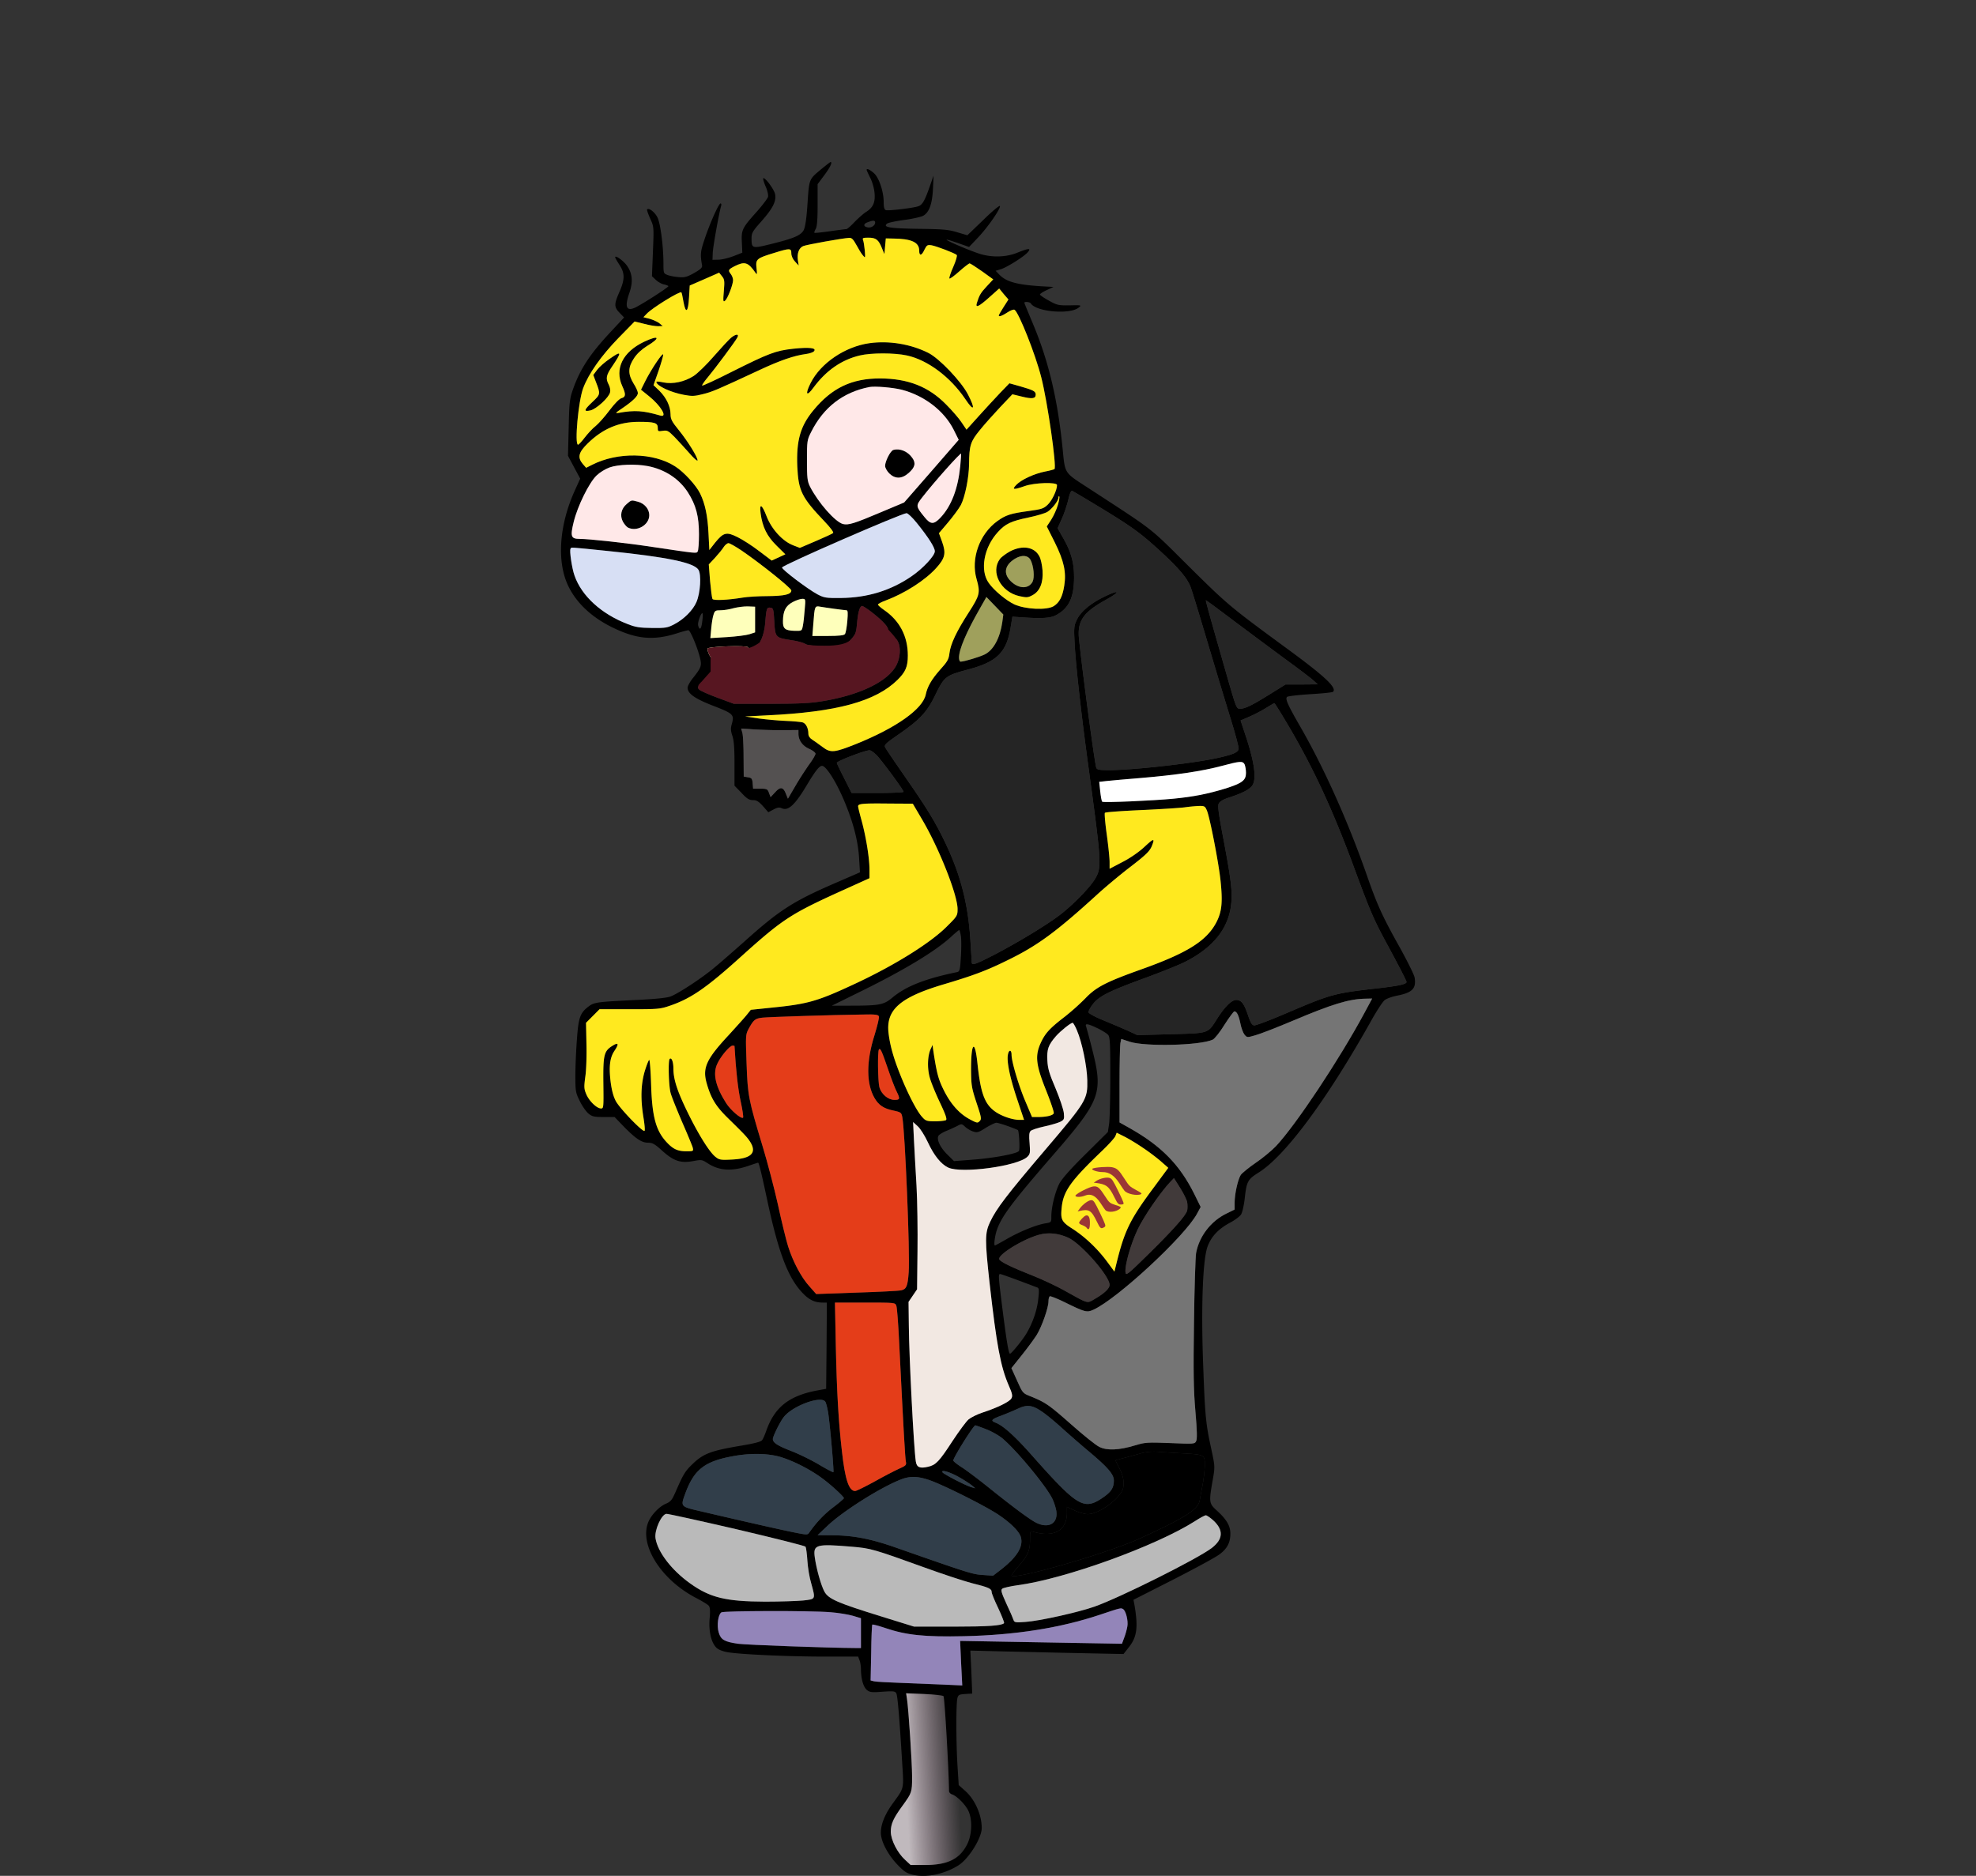 <svg width="317" height="301" fill="none" xmlns="http://www.w3.org/2000/svg"><rect width="100%" height="100%" fill="#333333" stroke="none"/><g clip-path="url('#clip0_19_387')"><path d="M131.804 27.1c-2.051 1.717-1.983 1.534-2.256 5.52-.16 2.473-.365 3.802-.616 4.306-.456.847-1.55 1.328-5.379 2.267-2.895.71-2.986.688-2.986-.962 0-.824.16-1.122 1.505-2.634 1.914-2.153 2.484-3.298 2.279-4.42-.16-.802-1.664-2.818-1.915-2.566-.045.069.114.665.388 1.306.296.641.456 1.397.387 1.672-.068.252-.889 1.351-1.846 2.428-2.302 2.565-2.462 2.886-2.348 4.902l.069 1.626-1.345.527c-.752.297-1.824.572-2.394.595l-1.048.023.046-1.1c.022-.938.98-6.275 1.344-7.558.069-.206.023-.39-.091-.39-.296 0-1.732 3.23-2.575 5.773-.661 1.992-.707 2.382-.388 4.191.046.344-.251.619-1.299 1.214-1.163.642-1.527.733-2.507.642-.616-.046-1.414-.206-1.756-.344-.615-.229-.638-.298-.638-1.832 0-2.611-.456-6.254-.911-7.284-.388-.894-1.414-1.718-1.71-1.397-.068.068.16.71.479 1.443.615 1.328.615 1.328.456 5.314l-.16 3.962.638.596c.342.32.912.641 1.254.71.365.069.684.206.752.275.091.16-4.262 2.954-5.402 3.481-1.368.596-1.641-.183-.843-2.45.569-1.673.478-2.978-.342-4.215-.547-.825-1.96-1.855-1.96-1.443 0 .114.319.641.683 1.214.889 1.328.889 2.336 0 4.352-.866 1.97-.866 2.428.023 3.344l.729.756-1.983 2.13c-3.441 3.665-5.06 6.093-6.222 9.414-.524 1.49-.593 2.062-.684 6.162l-.114 4.49.98 1.832.98 1.832-.82 1.81c-2.599 5.68-2.986 11.681-1.003 15.598 1.3 2.588 3.624 4.764 6.747 6.345 4.034 2.016 6.792 2.291 10.713 1.031.775-.252 1.55-.458 1.732-.458.296 0 1.527 2.954 1.892 4.604.25 1.099.114 1.466-1.231 3.138-.433.549-.798 1.214-.798 1.488 0 .917 1.117 1.718 3.921 2.818 3.487 1.351 3.601 1.466 3.145 3.092-.182.618-.137 1.054.114 1.81.251.71.342 1.947.342 4.489v3.505l1.117 1.145c.866.939 1.231 1.168 1.846 1.168.57 0 .912.206 1.596.962l.866.985.82-.435c.639-.344.935-.39 1.345-.206 1.049.481 2.143-.55 4.149-3.94 1.23-2.039 1.869-2.863 2.302-2.863.706 0 2.507 2.932 3.829 6.276 1.276 3.138 1.96 5.955 2.12 8.521l.137 2.29-3.853 1.672c-6.883 2.978-9.026 4.352-14.747 9.483-1.96 1.741-4.194 3.688-4.992 4.329-2.074 1.695-5.675 4.031-6.815 4.444-.684.229-2.484.412-5.447.549-6.2.298-6.793.367-7.66 1.031-1.39 1.054-1.64 1.764-1.89 5.268-.138 1.764-.252 4.398-.252 5.864 0 2.497.046 2.726.707 4.055.365.778 1.003 1.672 1.368 1.992.615.504.911.573 2.461.573h1.755l1.345 1.397c2.006 2.062 2.986 2.726 4.012 2.726.706 0 1.071.206 2.074 1.099 2.006 1.856 3.145 2.245 5.265 1.833 1.231-.229 1.345-.206 2.166.32 1.891 1.26 3.966 1.398 6.746.413.753-.252 1.368-.458 1.414-.458.136 0 .547 1.695 1.481 6.07 1.755 8.2 3.26 12.208 5.471 14.636 1.162 1.283 2.074 1.741 3.464 1.741h.616l-.046 6.917-.068 6.918-1.482.275c-4.467.847-6.792 2.68-8.114 6.436-.228.641-.525 1.351-.684 1.535-.16.252-1.345.549-3.715.939-4.445.756-5.722 1.237-7.363 2.817-1.276 1.214-1.527 1.626-2.826 4.604-.547 1.237-.752 1.512-1.573 1.855-1.048.459-2.279 1.764-2.758 2.887-1.527 3.641 1.983 9.253 7.636 12.208.98.504 1.915 1.077 2.051 1.26.205.252.251.824.137 2.038-.182 2.016.251 3.894 1.094 4.696.342.321 1.026.596 1.892.733 2.143.344 9.778.687 15.545.687h5.288l.228.596c.137.32.228 1.008.228 1.534.023 1.489.388 2.749.957 3.23.456.367.775.412 2.508.275 1.755-.115 2.028-.092 2.211.275.205.389.501 3.894.934 11.086.274 4.306.342 4.008-1.413 6.436-1.322 1.787-2.006 3.436-2.006 4.833 0 1.375 1.14 3.551 2.713 5.177 1.116 1.145 1.458 1.351 2.598 1.603 2.12.436 4.901-.16 7.112-1.534 1.663-1.031 3.76-4.398 3.76-6.001 0-2.131-1.094-4.582-2.644-5.956l-1.048-.939-.205-3.253c-.228-3.916-.228-9.918 0-10.719.137-.504.296-.573 1.253-.642l1.117-.068-.136-3.459-.16-3.436 5.653.138c3.1.068 8.616.206 12.263.274l6.655.138.912-1.168c1.254-1.604 1.459-3.161.821-6.826l-.137-.71 6.359-3.23c3.488-1.786 6.838-3.596 7.431-4.054 1.253-.916 1.755-1.901 1.755-3.344 0-1.237-.616-2.268-2.12-3.642-1.322-1.191-1.345-1.352-.707-4.971.365-2.13.365-2.13-.227-4.924-.889-4.055-1.003-5.246-1.3-13.217-.364-9.391-.091-17.247.707-19.332.615-1.626 1.732-2.794 3.601-3.802.775-.412 1.55-.985 1.755-1.306.205-.297.456-1.443.593-2.542.296-2.772.479-3.092 2.234-4.192 4.262-2.68 10.872-11.59 17.893-24.073.957-1.741 2.005-3.345 2.302-3.574.296-.252 1.185-.572 1.983-.733 2.484-.481 3.122-1.145 2.849-2.886-.069-.458-1.254-2.84-2.644-5.314-2.599-4.672-3.419-6.505-5.037-11.155-2.986-8.543-6.816-17.11-10.622-23.73-2.097-3.642-2.485-4.535-2.166-4.856.114-.114 1.801-.32 3.716-.435 1.914-.114 3.556-.275 3.669-.389.639-.642-1.344-2.497-7.476-6.986-9.049-6.643-9.413-6.94-15.613-13.08-6.61-6.573-5.288-5.52-16.275-12.689-3.783-2.45-3.624-2.199-4.011-6.093-.798-8.131-2.325-14.476-4.924-20.546-.661-1.603-1.231-2.955-1.231-3.023 0-.23.889-.138 1.026.091.821 1.352 6.268 1.833 7.682.688.501-.39.478-.413-1.414-.367-1.8.023-2.051-.023-3.35-.756-.798-.435-1.436-.87-1.436-.985 0-.114.478-.435 1.094-.71l1.071-.504-1.254-.069c-4.49-.229-6.313-.71-7.476-1.947l-.547-.572.889-.275c1.026-.344 3.647-1.993 4.262-2.703.593-.687.16-.664-1.663.069-1.733.71-3.921.802-5.904.229-1.39-.412-5.584-2.176-5.448-2.313.046-.046.867.206 1.847.55l1.755.618 1.413-1.49c1.596-1.671 3.67-4.672 3.533-5.084-.046-.138-1.254.847-2.644 2.222l-2.576 2.474-1.641-.482c-1.413-.435-2.302-.503-6.2-.55-4.604-.068-5.744-.251-5.06-.824.183-.16 1.391-.412 2.713-.595 1.299-.16 2.689-.481 3.077-.665.98-.526 1.481-1.9 1.595-4.397l.091-2.062-.592 1.695c-.798 2.29-1.185 2.978-1.801 3.207-.752.297-4.855.778-5.265.641-.251-.114-.342-.48-.342-1.283 0-1.718-.775-4.008-1.618-4.695-.639-.55-1.117-.756-1.117-.481 0 .068.251.618.547 1.214.319.595.638 1.649.706 2.359.183 1.558-.182 2.45-1.322 3.161-.41.252-1.23.985-1.846 1.603-.592.642-1.208 1.169-1.345 1.169-.159 0-1.344.16-2.644.343-1.299.183-2.416.298-2.461.252-.069-.046.022-.343.205-.641.205-.367.296-1.512.296-3.848V29.55l1.094-1.466c.935-1.26 1.322-2.084.98-2.084-.068 0-.706.504-1.436 1.1Zm8.593 8.612c0 .458-.592.87-1.162.779-.752-.115-.775-.573-.046-.825.889-.343 1.208-.32 1.208.046Zm-3.008 3.596c.342.641.797 1.397 1.025 1.65.411.503.411.48.319-.757-.068-.687-.182-1.443-.273-1.672-.137-.343-.023-.39.866-.39 1.208 0 1.618.322 2.165 1.696l.388.939.114-1.26.114-1.26 1.14.023c2.963.023 4.216.596 4.216 1.924 0 .916.388.87.844-.137.364-.733.478-.802 1.117-.71.797.137 3.738 1.26 4.057 1.557.114.092-.114.917-.547 1.901-.433.963-.707 1.81-.616 1.879.069.091.775-.435 1.573-1.146.798-.71 1.55-1.282 1.664-1.282.137.023 1.026.595 2.006 1.282l1.778 1.283-1.026 1.1c-1.003 1.076-1.208 1.443-1.596 2.68-.273.87.297.618 1.983-.894l1.596-1.42.729.894.753.87-.775 1.214c-.433.664-.775 1.282-.775 1.351 0 .252.501.092 1.367-.48.479-.321 1.003-.528 1.163-.436.684.435 3.373 7.192 4.285 10.834 1.003 3.894 2.507 14.385 2.12 14.728-.092.07-.753.252-1.482.39-1.755.343-3.829 1.305-4.627 2.13-.775.802-.479.847 1.345.206 1.55-.55 5.174-.664 5.174-.16 0 .802-.775 2.45-1.459 3.115-.684.664-.957.756-3.123 1.054-2.872.389-3.646.641-5.014 1.626-2.849 2.084-4.262 6.024-3.305 9.3.615 2.175.524 2.565-1.254 5.336-1.983 3.07-2.917 5.063-3.1 6.551-.114.985-.319 1.352-1.55 2.703-1.322 1.512-1.983 2.634-2.256 3.94-.479 2.313-4.718 5.314-11.123 7.902-3.556 1.42-4.126 1.489-5.425.504-.57-.412-1.299-.962-1.641-1.168-.411-.252-.638-.596-.638-.962 0-.916-.411-1.695-.958-1.832-.296-.069-1.504-.184-2.689-.23-1.186-.045-3.146-.229-4.331-.389l-2.166-.321 3.533-.183c11.169-.527 17.369-2.222 20.902-5.68 1.299-1.283 1.664-2.131 1.664-3.917 0-3.069-1.299-5.566-3.784-7.284-.547-.367-1.003-.779-1.003-.893 0-.115.57-.413 1.254-.665 3.054-1.145 6.268-3.206 8.046-5.153 1.482-1.627 1.641-2.405.98-4.26l-.501-1.375 1.436-1.695c.797-.94 1.732-2.199 2.074-2.817.661-1.26 1.299-4.352 1.322-6.574.023-2.978.228-3.62 1.709-5.429.73-.916 2.234-2.588 3.305-3.733l1.938-2.039 1.504.366c1.664.413 2.234.344 2.234-.32 0-.527-.365-.71-2.507-1.329l-1.71-.48-1.481 1.534c-.821.87-2.371 2.543-3.442 3.734l-1.96 2.176-.775-1.146c-.411-.641-1.528-1.924-2.485-2.886-2.826-2.886-6.131-4.169-10.599-4.191-4.559 0-7.75 1.511-10.736 5.153-2.074 2.52-2.712 4.833-2.552 8.956.182 3.917.683 4.97 4.376 8.842.957 1.007 1.504 1.74 1.368 1.855-.114.115-1.368.687-2.758 1.283l-2.576 1.1-1.071-.413c-1.687-.641-3.465-2.588-4.263-4.65-.752-1.947-1.185-2.176-.957-.48.296 2.198 1.003 3.641 2.53 5.153l1.436 1.42-1.094.504-1.094.504-2.006-1.512c-1.094-.847-2.667-1.855-3.465-2.245-1.777-.893-2.256-.778-3.601.87l-.934 1.192-.137-2.68c-.137-2.772-.524-4.719-1.345-6.39-.615-1.283-2.621-3.482-4.012-4.353-3.487-2.245-9.254-2.336-13.357-.229l-.911.458-.525-.595c-.911-1.077-.706-1.879.798-3.344 2.394-2.337 4.992-3.436 8.16-3.436 2.53 0 3.055.16 3.055.939 0 .595.045.618.797.504.73-.115.889-.023 1.892.985.593.618 1.664 1.786 2.393 2.61.707.826 1.3 1.33 1.3 1.146 0-.55-1.55-3.046-3.009-4.856-1.117-1.374-1.322-1.763-1.322-2.565-.023-1.26-.684-2.657-1.801-3.757l-.934-.893.82-2.336c.433-1.283.775-2.451.73-2.589-.114-.32-1.938 2.428-2.872 4.284l-.684 1.374 1.276 1.03c1.938 1.558 3.055 3.482 1.824 3.116-2.758-.802-4.103-.893-6.656-.435-.638.114-.593.023.547-.733 1.71-1.168 2.507-1.947 2.507-2.451 0-.23-.296-.916-.683-1.512-.935-1.535-.912-2.611.068-4.077.479-.733 1.208-1.397 2.074-1.947 2.257-1.351 1.96-1.832-.456-.687-3.419 1.626-4.763 4.329-3.51 7.1.616 1.329.57 1.764-.114 1.947-.342.092-1.094.848-1.937 1.97-.752 1.008-1.755 2.13-2.234 2.52-.479.366-1.254 1.214-1.732 1.832-.479.642-.958 1.146-1.072 1.146-.592 0 .046-7.01.821-9.07.889-2.36 2.895-5.2 5.698-8.087l2.553-2.61 1.505.366c.82.229 1.846.39 2.256.39l.752-.024-.547-.458c-.296-.229-1.003-.55-1.55-.71l-1.003-.252.525-.55c.843-.916 5.333-3.687 5.561-3.435.069.045.205.733.342 1.511.365 1.993.752 1.695.889-.687l.114-1.924 2.371-1.03 2.347-1.031.456.572c.41.504.433.78.296 2.383-.136 1.626-.114 1.809.206 1.534.41-.343 1.276-2.588 1.276-3.298 0-.275-.16-.71-.342-.94-.501-.64-.433-.755.57-1.282 1.641-.825 2.188-.664 3.373 1.054.251.366.274.252.16-.756-.16-1.443 0-1.58 2.872-2.451 2.507-.779 2.712-.756 2.712.069 0 .412.228.939.593 1.328l.593.641-.137-.87c-.137-1.1.159-1.924.843-2.245.502-.229 6.382-1.282 7.408-1.328.387-.023.661.252 1.14 1.145Zm7.271 23.226c3.624.94 6.815 3.39 8.342 6.437l.798 1.603-4.376 5.039-4.377 5.016-3.761 1.58c-4.216 1.787-5.174 2.085-6.04 1.879-1.254-.32-3.989-3.436-5.311-6.024-.41-.848-.478-1.351-.478-4.192 0-3.092.022-3.275.661-4.535 2.005-4.008 5.151-6.414 9.368-7.238.889-.16 3.715.069 5.174.435Zm9.391 12.232c-.365 3.687-1.436 6.459-3.191 8.314-1.072 1.123-1.573 1.1-2.553-.114-1.413-1.741-1.413-1.81-.342-3.184 1.869-2.405 6.108-7.17 6.222-6.986.023.023-.045.916-.136 1.97Zm-50.123.022c2.712.527 5.015 2.016 6.428 4.215 1.299 2.039 1.778 3.825 1.778 6.757 0 1.329-.092 2.566-.206 2.726-.205.343-.068.343-7.316-.733-4.035-.619-10.143-1.283-11.602-1.283-1.413 0-1.55-.366-.98-2.703.615-2.542 2.462-6.299 3.67-7.467.524-.504 1.413-1.053 2.12-1.305 1.367-.481 4.193-.573 6.108-.207Zm71.845 6.208c5.425 3.275 6.952 4.352 9.641 6.78 3.533 3.184 5.038 4.924 5.607 6.46.251.686 1.482 4.718 2.736 8.955 1.253 4.215 2.894 9.643 3.647 12.071.752 2.428 1.344 4.627 1.299 4.902-.091.595-.98.962-3.943 1.58-4.103.825-13.175 1.833-16.776 1.833-1.71 0-2.006-.069-2.12-.412-.296-.985-2.165-14.981-2.758-20.569-.319-2.932.638-4.33 4.331-6.368 2.37-1.306 2.233-1.695-.183-.527-2.256 1.077-3.852 2.405-4.49 3.71-.479 1.009-.501 1.283-.365 3.872.183 3.458 1.049 11.223 2.097 18.92 2.211 16.171 2.28 16.904 1.231 18.736-.866 1.489-3.67 4.352-5.926 6.047-2.188 1.626-6.747 4.375-10.417 6.276-2.894 1.489-3.487 1.695-3.487 1.168 0-.137-.114-1.786-.228-3.642-.365-5.749-1.573-10.422-3.989-15.484-1.618-3.39-2.895-5.497-6.45-10.605-1.619-2.336-3.055-4.443-3.191-4.718-.251-.435-.069-.619 2.142-2.153 3.465-2.405 4.559-3.574 5.949-6.483 1.368-2.794 1.618-2.977 5.265-3.939 4.536-1.214 6.063-2.726 6.724-6.666l.297-1.786 1.709.114c2.941.206 4.377.115 5.22-.32 2.12-1.1 2.963-2.84 2.963-6.162 0-2.405-.524-4.169-1.869-6.46l-.775-1.374.638-1.42c.365-.756.821-2.13 1.049-3.023.251-1.123.456-1.604.661-1.535.159.069 1.869 1.076 3.761 2.222Zm-6.063.023c-.183.664-.661 1.718-1.049 2.336l-.729 1.122 1.276 2.543c1.482 3 1.869 4.787 1.527 6.94-.273 1.764-.752 2.703-1.686 3.299-1.094.687-4.559.526-6.314-.275-1.322-.619-3.305-2.268-4.126-3.459-1.436-2.016-.775-5.703 1.482-8.154 1.208-1.329 2.074-1.741 4.923-2.337 1.322-.275 2.667-.687 3.009-.893.729-.458 1.778-1.787 1.778-2.29 0-.184.068-.275.137-.184.068.069-.023.665-.228 1.352Zm-22.657 2.863c1.938 2.405 2.918 3.962 2.918 4.58 0 .711-1.915 2.772-3.738 4.01-3.328 2.29-7.066 3.435-11.306 3.481-2.439.023-2.712-.023-3.807-.596-1.572-.847-5.812-4.054-5.652-4.306.296-.48 19.146-8.68 19.967-8.704.205 0 .934.687 1.618 1.535Zm-28.104 4.444c3.031 2.061 7.978 6.024 8 6.413 0 .641-1.071.893-3.829.916-1.459 0-3.237.115-3.92.23-2.508.412-4.719.503-4.901.228-.091-.16-.251-1.466-.388-2.909l-.205-2.634 1.003-1.076c.547-.596 1.186-1.375 1.391-1.718.228-.344.569-.619.775-.619.182 0 1.117.527 2.074 1.169Zm-21.38.091c9.436.962 13.744 1.855 14.473 3 .502.757.32 3.734-.319 5.2-.57 1.306-1.983 2.726-3.51 3.528-1.117.595-1.413.641-3.601.618-2.006-.023-2.644-.114-3.966-.641-4.171-1.604-7.34-4.49-8.48-7.765-.41-1.145-.843-4.009-.638-4.306.16-.252-.433-.298 6.04.366Zm63.228 11.384c-.364 2.543-1.39 4.49-2.803 5.2-.821.412-3.328 1.168-3.898 1.168-.137 0-.251-.298-.251-.642 0-1.328 1.186-4.1 3.374-7.925l1.026-1.81 1.367 1.42 1.345 1.398-.16 1.191Zm-31.705-1.947c-.068.985-.205 2.153-.296 2.588-.16.802-.16.802-1.345.779-1.505-.046-1.869-.343-1.847-1.557.023-1.627.434-2.451 1.55-3.047.547-.297 1.254-.527 1.55-.527.547 0 .547.023.388 1.764Zm68.836 1.764c2.393 1.786 6.109 4.558 8.228 6.116 2.143 1.557 4.194 3.115 4.559 3.458l.684.619-2.599.023h-2.575l-2.576 1.603c-2.826 1.764-3.92 2.291-4.741 2.291-.524 0-.615-.252-1.732-4.078-3.032-10.559-3.807-13.33-3.716-13.33.069 0 2.075 1.488 4.468 3.298Zm-76.791-.206v2.061l-.912.298c-.501.16-2.12.366-3.601.458l-2.667.16.137-1.488c.068-.825.228-1.833.365-2.245.205-.664.296-.733 1.162-.733.524 0 1.482-.16 2.097-.344.638-.16 1.664-.297 2.279-.275l1.14.046v2.062Zm12.764-1.718c.889.114 1.733.229 1.892.229.228 0 .251.39.137 1.764-.091.985-.251 1.924-.388 2.061-.136.206-.98.298-2.712.298h-2.507l.159-2.016c.205-2.771.228-2.84 1.094-2.68.411.069 1.459.23 2.325.344Zm5.721.366c1.687 1.283 2.827 2.428 2.827 2.886 0 .229-.365.596-.889.871-1.026.504-4.627 1.603-5.311 1.603-.41 0-.365-.114.319-.87.707-.802.798-1.054.935-2.657.159-1.718.433-2.657.82-2.657.091 0 .684.366 1.299.824Zm-15.408 1.65c.137 2.565.205 2.634 2.667 3 .98.138 1.983.412 2.279.596.342.229 1.208.343 2.735.366 3.647.069.821.389-4.991.573-5.699.183-5.676.183-4.764-1.672.296-.596.547-1.695.615-2.566.183-2.359.251-2.588.844-2.496.456.068.501.206.615 2.199Zm-11.556 0c-.137 1.259-.433 1.534-.661.641-.114-.504.501-2.153.706-1.924.069.046.046.641-.045 1.282Zm31.409 3.275c.456.893.365 2.52-.251 3.734-1.322 2.588-5.744 4.764-11.738 5.772-1.983.343-3.738.435-8.434.435h-5.926l-2.598-.962c-1.436-.527-2.758-1.123-2.941-1.306-.319-.298-.273-.435.251-1.122 6.645-1.221 22.617 6.119 30.019-6.459 1.276-.688 1.299-.688 1.618-.092Zm-24.07.87c.069.115 0 .298-.114.367-.364.229-5.06 1.489-5.516 1.489-.319 0-.866-1.031-.866-1.627 0-.343 6.268-.572 6.496-.229Zm86.889 12.919c4.011 6.872 7.02 13.4 10.53 22.951 2.416 6.551 2.986 7.857 4.992 11.567 1.755 3.23 3.237 6.093 3.237 6.276 0 .367-1.322.642-4.947 1.054-6.655.756-7.225.916-14.291 3.94-2.621 1.122-4.969 2.015-5.22 1.97-.342-.046-.592-.458-.98-1.65-.638-1.878-1.071-2.428-1.914-2.428-.707 0-1.824 1.1-3.055 3.047-1.527 2.382-1.208 2.268-7.362 2.451l-5.425.137-1.481-.687a218.045 218.045 0 0 0-3.875-1.649c-1.322-.527-2.416-1.122-2.462-1.306-.046-.183.274-.779.684-1.305.98-1.283 2.576-2.085 8.137-4.123 2.393-.871 5.197-1.993 6.245-2.474 4.878-2.336 7.522-5.612 7.841-9.781.16-1.97-.114-4.031-1.322-10.399-.706-3.733-.889-5.016-.706-5.405.182-.367.706-.688 1.8-1.031 2.075-.687 3.146-1.26 3.579-1.878.752-1.054.342-3.894-1.208-8.452l-.661-1.993 1.436-.619a22.503 22.503 0 0 0 2.667-1.397c.661-.412 1.253-.756 1.322-.756.068 0 1.162 1.764 2.439 3.94Zm-81.122.389 2.325-.023v.596c0 1.031.638 1.947 1.732 2.428.547.252 1.003.595 1.003.779 0 .183-.433.939-.98 1.672a54.53 54.53 0 0 0-2.211 3.436l-1.231 2.107-.319-.779c-.433-1.122-.889-1.191-1.732-.252l-.73.779-.25-.664c-.228-.642-.342-.687-1.413-.687h-1.14l-.068-.871c-.069-.733-.16-.87-.753-.962l-.683-.114-.023-3.207c0-1.764-.091-3.505-.205-3.848l-.183-.642 2.257.138c1.253.069 3.305.137 4.604.114Zm14.907 4.055c.934 1.007 4.285 5.543 4.285 5.84 0 .092-1.869.184-4.171.184h-4.171l-1.186-2.36c-.661-1.282-1.185-2.405-1.185-2.473 0-.275 4.445-1.993 5.243-2.016.205-.023.729.366 1.185.825Zm58.989 1.42c.114.252.228.87.228 1.374 0 1.214-.615 1.672-3.396 2.543-2.804.847-4.969 1.282-8.228 1.603-3.306.321-11.238.664-11.443.481-.091-.069-.228-.825-.319-1.672l-.159-1.512 1.23-.137c.684-.069 3.123-.298 5.448-.481 5.516-.458 9.87-1.1 12.924-1.924 3.009-.802 3.396-.825 3.715-.275Zm-51.809 8.727c2.735 4.581 5.767 12.208 5.767 14.499 0 1.053-.069 1.168-1.664 2.748-2.69 2.726-8.639 6.414-15.204 9.437-5.675 2.635-7.225 3.07-12.992 3.642l-3.305.344-.684.847c-.364.459-1.641 1.856-2.78 3.116-3.716 3.985-4.331 5.359-3.602 7.879.684 2.382 1.459 3.642 3.374 5.52 2.735 2.68 3.122 3.092 3.601 3.848 1.094 1.764.137 2.68-2.986 2.818-1.755.091-2.006.046-2.598-.435-.958-.756-2.713-3.551-4.491-7.193-1.641-3.367-2.256-5.245-2.256-6.986 0-1.054-.297-1.832-.593-1.535-.273.252-.159 4.307.137 5.429.137.573.98 2.634 1.823 4.627.867 1.97 1.642 3.848 1.733 4.169.136.572.114.595-1.026.595-1.368 0-2.12-.343-3.123-1.42-1.755-1.855-2.37-4.1-2.53-9.3-.068-2.153-.205-3.939-.296-3.939s-.41.801-.707 1.763c-.638 2.131-.706 4.513-.228 7.445.183 1.099.274 2.084.183 2.176-.274.252-3.944-3.551-4.605-4.765-.41-.778-.66-1.74-.843-3.138-.296-2.451-.114-3.871.638-4.97.73-1.1.616-1.374-.296-.802-1.413.848-1.55 1.466-1.504 6.001.045 3.871.045 4.078-.365 4.078-.684 0-1.87-1.146-2.348-2.222-.387-.894-.41-1.168-.182-2.886.16-1.031.228-3.39.182-5.246l-.068-3.39 1.071-1.076 1.094-1.1h4.832c4.719 0 4.901-.023 6.679-.641 3.237-1.145 5.698-2.84 11.146-7.765 6.906-6.207 7.978-6.894 16.958-10.949l3.693-1.672v-1.397c0-1.81-.547-5.2-1.254-7.811-.319-1.145-.57-2.176-.57-2.336 0-.412.707-.481 4.901-.435l3.875.023 1.413 2.405Zm45.769-1.306c.479 1.145 1.892 8.429 2.188 11.27.365 3.504.205 4.993-.706 6.734-1.573 2.932-4.65 4.856-11.967 7.467-5.698 2.038-7.271 2.84-9.003 4.65a38.089 38.089 0 0 1-3.305 2.954c-2.417 1.856-3.169 2.657-3.898 4.284-.912 2.038-.729 3.527.934 7.65.707 1.787 1.254 3.39 1.186 3.573-.137.344-1.163.596-2.53.596h-.958l-1.094-2.588c-1.048-2.474-2.188-6.299-2.188-7.399 0-.802-.41-.87-.57-.091-.251 1.099.297 3.733 1.482 7.261l1.094 3.275h-.73c-1.139 0-2.94-.618-3.966-1.374-1.641-1.191-2.279-2.955-2.78-7.674-.411-3.962-1.026-3.435-1.026.917.023 2.542.068 2.931.866 5.359.798 2.383.843 2.657.502 2.978-.32.344-.456.298-1.619-.321-1.687-.916-3.077-2.496-4.194-4.787-.843-1.718-1.094-2.725-1.664-6.551l-.068-.572-.319.687c-.502 1.145-.547 3.115-.114 4.604.205.756.934 2.519 1.618 3.962.935 1.97 1.163 2.68.958 2.818-.16.091-.958.183-1.733.183-1.322 0-1.527-.069-2.051-.664-.844-.871-2.325-3.757-3.533-6.78-1.094-2.726-1.664-4.765-1.892-6.757-.41-3.688 1.823-5.681 8.821-7.765 4.787-1.42 6.906-2.222 10.12-3.802 4.878-2.36 7.864-4.536 14.52-10.606 1.299-1.191 3.533-3.046 4.969-4.168 2.94-2.245 3.51-2.818 3.852-3.734.456-1.168.273-1.145-1.186.206-.843.802-2.279 1.81-3.533 2.451l-2.097 1.099v-1.099c0-.618-.205-2.588-.455-4.398-.251-1.832-.388-3.39-.297-3.481.114-.115 2.713-.298 5.767-.436 3.077-.137 6.2-.343 6.952-.435a26.144 26.144 0 0 1 2.348-.229c.911-.023 1.003.046 1.299.733Zm-39.455 20.226c.068.595.068 2.084-.023 3.321-.114 2.061-.183 2.29-.616 2.382-5.105 1.054-8.182 2.268-10.348 4.077-1.413 1.191-2.097 1.306-6.861 1.306h-2.872l4.833-2.382c6.929-3.413 11.852-6.414 14.314-8.682.638-.595 1.208-1.053 1.276-1.076.091 0 .205.481.297 1.054Zm64.71 12.277c-4.034 7.49-11.009 17.981-14.177 21.348-.707.733-2.166 1.947-3.26 2.68-1.094.755-2.165 1.626-2.393 1.946-.456.733-.98 3.024-.98 4.467v1.077l-1.3.641c-2.507 1.214-4.376 3.642-4.877 6.322-.114.664-.274 5.703-.342 11.178-.114 8.039-.069 10.788.228 14.27.273 3.115.296 4.443.114 4.764-.228.458-.388.458-4.149.298-3.669-.138-4.034-.115-5.63.366-2.553.779-4.513.871-5.744.252-.547-.252-2.598-1.901-4.581-3.665-3.533-3.115-4.057-3.481-6.496-4.466-1.208-.481-1.231-.504-2.12-2.497l-.912-2.016 1.687-2.107c.934-1.168 2.006-2.634 2.393-3.252.821-1.352 1.869-4.352 1.869-5.36 0-.367.091-.733.205-.802.092-.069 1.163.344 2.325.916 3.351 1.649 3.625 1.718 4.673 1.237 3.829-1.741 14.656-11.773 16.616-15.392l.593-1.1-1.026-2.084c-2.347-4.719-5.333-7.742-10.439-10.605l-1.55-.871v-6.024c0-3.298.068-6.322.137-6.688l.137-.687 1.39.458c2.553.801 11.237.595 13.288-.344.297-.137 1.163-1.214 1.892-2.405.753-1.168 1.459-2.13 1.573-2.13.388 0 .684.573.957 1.878.137.733.433 1.535.661 1.833.411.504.433.504 1.778.114.752-.206 3.396-1.237 5.904-2.29 6.405-2.703 9.049-3.528 11.761-3.574l1.049-.023-1.254 2.337Zm-77.885.527c.091.183-.251 1.557-.707 3.046-1.322 4.192-1.322 7.719 0 10.033.684 1.191 1.505 1.717 3.078 2.038 1.162.252 1.253.321 1.39 1.054.433 2.176 1.254 21.92 1.026 24.898-.16 2.245-.365 2.703-1.208 2.886-.365.092-3.556.252-7.135.367l-6.496.229-1.071-1.214c-1.322-1.443-2.667-3.986-3.442-6.46-.319-1.008-1.048-4.008-1.618-6.642-.593-2.657-1.687-6.826-2.439-9.3-2.302-7.627-2.416-8.223-2.599-13.377-.159-4.397-.159-4.626.297-5.497.82-1.512 1.048-1.718 2.233-1.855 1.049-.115 10.964-.435 16.229-.504 1.892-.046 2.371.023 2.462.298Zm31.751 2.176c.844 1.947 1.641 5.818 1.687 8.085.068 3.024-.16 3.413-6.656 11.041-6.2 7.284-7.909 9.505-8.935 11.681-.843 1.764-.843 2.886-.091 9.735 1.14 10.101 1.778 13.491 3.077 16.492.57 1.306.661 1.695.433 2.084-.273.527-2.165 1.466-4.604 2.268-.843.275-1.869.779-2.257 1.099-.387.321-1.527 1.879-2.575 3.459-2.143 3.299-2.69 3.871-3.921 4.146-1.344.321-1.846.092-1.983-.87-.319-2.085-1.071-16.584-1.117-21.806l-.045-3.78.684-1.007.683-1.008.069-6.093c.045-3.344-.023-8.109-.16-10.56-.159-2.45-.319-5.749-.41-7.329l-.137-2.863.752.687c.411.366 1.14 1.534 1.619 2.565.98 2.107 2.097 3.505 3.259 4.054 2.143 1.008 11.215-.229 12.719-1.74.433-.436.456-.642.342-2.154-.114-1.259-.069-1.74.159-1.969.16-.184 1.163-.504 2.211-.733 1.049-.229 2.211-.573 2.576-.756.593-.321.638-.413.547-1.397-.068-.596-.661-2.36-1.322-3.94-1.003-2.359-1.254-3.161-1.322-4.49-.091-1.809.137-2.473 1.39-3.916.73-.825 2.348-2.131 2.667-2.131.091 0 .388.504.661 1.146Zm3.328-.275c.752.366 1.527.847 1.71 1.076.296.344.341 1.443.341 6.62 0 3.413-.091 6.826-.182 7.582l-.205 1.374-3.579 3.55c-2.438 2.405-3.783 3.94-4.216 4.742-.661 1.305-1.277 3.756-1.277 5.268 0 .939 0 .939-.957 1.099-1.436.229-4.149 1.329-6.2 2.52-1.003.573-1.846 1.031-1.892 1.031-.205 0-.023-1.489.297-2.451.752-2.199 2.393-4.398 8.821-11.819 7.932-9.14 8.296-10.124 6.427-17.431-.41-1.649-.843-3.184-.911-3.413-.228-.573.228-.504 1.823.252Zm-58.237 2.84c.228 3.963.57 7.009 1.003 8.956.296 1.351.456 2.497.365 2.565-.342.207-1.983-1.214-2.69-2.313-1.71-2.68-2.188-4.719-1.459-6.299.524-1.191 2.006-2.955 2.462-2.955.182 0 .319.023.319.046Zm24.64 3.757c.501 1.465 1.116 3.069 1.367 3.55.593 1.191.547 1.351-.342 1.351-1.025 0-2.097-.916-2.416-2.015-.251-.94-.319-5.841-.068-6.093.228-.229.433.206 1.459 3.207Zm19.237 9.116c.844.298 1.55.595 1.596.641.182.206.342 3.092.159 3.344-.296.436-4.057 1.146-7.453 1.398l-2.963.229-1.072-1.054c-1.094-1.077-1.709-2.313-1.458-2.955.068-.183.615-.55 1.208-.801a31.143 31.143 0 0 0 1.823-.825c.707-.389.752-.367 1.277.114.273.275.866.619 1.253.756.684.229.866.184 2.052-.572.706-.435 1.481-.802 1.686-.825.206 0 1.072.252 1.892.55Zm21.654 3.481c1.003.665 2.325 1.673 2.94 2.222l1.117.985-2.348 3.184c-3.669 4.925-4.604 6.78-5.812 11.544l-.479 1.924-1.162-1.58c-1.527-2.062-3.465-3.917-5.493-5.245-1.846-1.169-2.006-1.512-1.801-3.505.274-2.588 1.459-4.26 6.519-9.093 1.026-.985 1.983-2.039 2.097-2.337l.205-.527 1.185.596c.661.321 2.029 1.145 3.032 1.832Zm7.089 8.727c.068.413.068 1.008 0 1.329-.205.802-2.257 3.115-6.314 7.101-3.237 3.183-3.51 3.39-3.579 2.817-.136-1.1.866-4.627 1.983-6.94 1.003-2.085 3.602-5.864 5.174-7.536l.616-.642.98 1.558c.547.87 1.071 1.924 1.14 2.313Zm-19.101 5.681c2.097.962 6.655 6.161 6.655 7.582 0 .572-.843 1.374-2.438 2.29-1.186.71-.981.756-4.627-1.283-1.322-.755-3.716-1.878-5.334-2.519-3.305-1.306-5.037-2.153-5.288-2.566-.41-.664 3.692-3.229 6.359-3.962 1.505-.412 3.077-.252 4.673.458Zm-8.001 6.849c1.482.549 2.85 1.076 3.055 1.145.296.137.319.412.159 1.855-.182 1.764-.866 3.78-1.892 5.52-.569.985-2.302 3.116-2.621 3.253-.228.092-.547-1.787-1.254-7.353-.638-5.062-.661-5.428-.341-5.428.114 0 1.413.458 2.894 1.008Zm-19.556 4.077c.114.298.319 2.955.455 5.909.707 14.27.958 18.485 1.072 19.081.114.572.045.664-1.094 1.168-.661.298-2.439 1.214-3.944 2.061-1.504.825-2.894 1.512-3.099 1.512-1.003 0-1.619-1.855-2.12-6.414-.547-4.718-.821-9.528-.98-17.018l-.137-6.803h4.832c4.787 0 4.832 0 5.015.504Zm-11.42 15.369c.137.161.342.962.479 1.764.319 2.107.957 9.437.843 9.574-.068.046-1.117-.503-2.348-1.236-1.23-.733-3.259-1.718-4.513-2.199-2.119-.825-2.849-1.306-2.849-1.879 0-.435 1.14-2.748 1.732-3.504 1.322-1.764 5.881-3.482 6.656-2.52Zm34.783 1.627c.638.412 1.983 1.534 2.986 2.428 1.003.916 2.963 2.634 4.353 3.802 3.214 2.68 4.194 3.825 4.194 4.81 0 1.214-.456 1.878-1.892 2.84-2.94 1.97-3.988 1.329-11.26-6.871-2.735-3.093-4.627-4.788-5.835-5.246-.843-.32-.661-.549.981-1.145a49.439 49.439 0 0 0 2.575-1.077c1.482-.71 2.348-.618 3.898.459Zm-9.026 2.794c.866.321 2.051.985 2.644 1.466 2.233 1.855 6.929 7.513 8 9.62.296.573.593 1.512.684 2.062.296 2.015-1.254 2.886-3.282 1.855-1.049-.55-3.647-2.474-7.499-5.566-1.596-1.283-3.533-2.749-4.308-3.252-.798-.504-1.436-1.008-1.436-1.146 0-.458 3.236-5.634 3.533-5.634.045 0 .797.251 1.664.595Zm31.614 3.894c3.487.206 3.533.229 3.533 1.855 0 .733-.16 2.199-.365 3.276a198.48 198.48 0 0 0-.456 2.451c-.205 1.076-1.436 2.061-4.581 3.687-1.732.871-4.24 2.062-5.562 2.635-5.88 2.519-20.035 6.528-20.035 5.68 0-.114.524-.779 1.163-1.535 1.458-1.672 1.8-2.45 1.8-4.214 0-1.237.046-1.397.41-1.283 3.397 1.031 5.516-.137 5.516-3.046v-.917l1.277.596c.684.321 1.618.573 2.051.573 1.892 0 5.38-2.634 5.699-4.261.182-1.03-.046-2.061-.73-3.321-.296-.55-.524-1.031-.501-1.054a19.08 19.08 0 0 1 1.208-.343c.638-.161 1.801-.481 2.621-.71a8.185 8.185 0 0 1 2.963-.321c.821.069 2.621.183 3.989.252Zm-64.209.687c2.097.687 4.696 2.062 6.428 3.367 1.481 1.1 3.419 2.909 3.419 3.138 0 .092-.775.756-1.71 1.466-1.458 1.1-2.689 2.405-3.852 4.054-.25.39-.364.39-2.416-.022-1.869-.367-7.932-1.741-15.18-3.436-3.055-.71-3.055-.71-2.302-2.772 1.413-3.871 3.1-5.199 7.658-6.024 2.963-.55 5.927-.458 7.955.229Zm28.401 3.184c.775.435 1.641 1.008 1.96 1.26l.57.481-.57-.161c-.889-.229-4.513-2.107-4.696-2.405-.296-.504 1.277-.023 2.736.825Zm-5.083.344c2.006.618 9.049 4.123 11.282 5.611 2.029 1.352 3.419 2.749 3.647 3.665.388 1.512-.638 3.161-3.191 5.154l-1.276.985-1.664-.115c-1.664-.114-2.188-.275-13.95-4.397-4.057-1.421-6.883-1.97-10.371-1.97l-2.165-.023 1.527-1.443c2.325-2.245 8.206-6.002 11.556-7.376 1.573-.664 2.736-.687 4.605-.091Zm-30.589 7.994c5.949 1.397 10.872 2.634 10.964 2.771.091.138.228 1.168.296 2.245.068 1.099.342 2.748.615 3.642.707 2.588.753 2.519-1.299 2.748-.98.092-3.715.184-6.108.184-6.314-.023-8.844-.642-12.058-2.955-2.941-2.107-5.174-5.016-5.516-7.215-.205-1.283.98-3.917 1.778-3.917.296 0 5.402 1.122 11.328 2.497Zm76.358-1.466c1.709 1.557 1.618 3.046-.251 4.466-2.302 1.741-14.656 7.925-18.736 9.368-2.553.917-8.935 2.337-11.123 2.474-1.596.115-1.778.092-1.915-.298-.068-.229-.57-1.42-1.14-2.611-.843-1.855-.934-2.222-.661-2.428.183-.137 1.3-.389 2.439-.549 7.613-1.008 22.201-6.299 28.469-10.285.798-.527 1.596-.939 1.733-.939.159 0 .706.366 1.185.802Zm-57.987 4.237c3.032.252 3.511.389 11.625 3.321 2.895 1.054 6.314 2.176 7.613 2.52 2.758.687 3.214.893 3.214 1.443 0 .206.479 1.397 1.071 2.611.57 1.237 1.003 2.314.912 2.382-.387.39-2.484.55-8.16.55h-6.268l-5.243-1.626c-7.02-2.176-8.479-2.795-9.14-3.986-.547-1.008-1.299-3.688-1.55-5.52-.273-2.039.183-2.176 5.926-1.695Zm43.559 10.033c.433.297.82 1.878.661 2.748-.069.458-.297 1.283-.502 1.81l-.364.985-6.519-.115c-3.579-.069-9.437-.16-12.993-.229l-6.45-.114.159 3.573.183 3.573-3.055-.137c-1.686-.069-4.741-.184-6.815-.275-2.074-.069-4.011-.183-4.285-.252l-.547-.138.091-4.397c.023-2.451.114-4.49.183-4.559.068-.068 1.002.184 2.097.55 3.373 1.145 6.336 1.443 12.604 1.306 8.32-.184 15.454-1.329 21.791-3.436l.197-.066c3.155-1.057 3.206-1.074 3.564-.827Zm-46.978.481c1.254.091 2.872.366 3.602.572l1.299.39v4.787h-.729c-4.65-.023-17.574-.504-18.987-.687-2.188-.321-2.758-.642-3.1-1.81-.342-1.122-.091-2.909.433-3.229.456-.252 14.155-.298 17.482-.023Zm18.144 13.468c.182.183.843 11.613.889 15.232 0 .206.205.458.479.527.752.252 2.005 1.489 2.552 2.497.753 1.42.684 3.962-.136 5.543-1.186 2.359-3.146 3.298-6.77 3.298h-2.279l-.866-.802c-1.254-1.122-2.325-3.229-2.325-4.558 0-1.237.433-2.176 1.892-4.169 1.481-2.038 1.527-2.153 1.527-4.604 0-2.267-.57-10.88-.821-12.529l-.137-.893 2.872.114c1.596.069 3.009.229 3.123.344Zm-34.053-217.99c-.319.252-1.55 1.58-2.736 2.931-1.185 1.375-2.666 2.818-3.305 3.23-1.481.94-3.305 1.329-4.832 1.03-.615-.137-1.139-.182-1.139-.09 0 .618 2.302 1.694 4.444 2.084 1.231.229 1.687.229 3.009-.115 1.504-.366 2.211-.664 9.095-3.87 3.282-1.536 5.538-2.314 7.43-2.566.57-.069 1.185-.275 1.322-.458.433-.527-.729-.665-3.35-.39-2.85.32-3.875.71-9.961 3.757-2.485 1.26-4.582 2.221-4.65 2.153-.046-.069.342-.664.912-1.329 1.162-1.397 4.399-5.726 4.741-6.39.319-.596-.205-.596-.98.023Zm22.178.893c-3.921.55-7.841 3.207-9.437 6.39-.934 1.856-.661 2.268.456.733 2.029-2.748 4.513-4.466 7.431-5.153 1.823-.435 5.539-.435 7.544 0 3.305.71 6.952 3.413 9.368 6.986 1.414 2.13 1.687 1.672.433-.733-1.071-2.084-4.604-5.795-6.359-6.666-2.826-1.42-6.314-1.992-9.436-1.557Zm-41.758 2.565c-.706.481-1.595 1.26-1.937 1.718l-.616.825.41 1.076c.776 1.993.753 2.016-.524 3.23-1.39 1.306-1.481 1.626-.342 1.374.958-.229 2.94-2.038 3.146-2.886.091-.32 0-.847-.205-1.237-.524-1.008-.433-1.511.57-2.977 1.595-2.36 1.504-2.543-.502-1.123ZM143.315 72.2c-.456.115-1.322 1.81-1.322 2.566 0 .274.296.824.661 1.19.934.917 2.006.917 3.1-.045 1.048-.916 1.208-1.604.592-2.451-.729-1.03-1.96-1.558-3.031-1.26Zm-42.783 8.681c-.866.733-1.117 1.833-.616 2.795.205.39.57.824.798.962 1.436.756 3.442-.39 3.442-1.97 0-.962-.729-1.856-1.778-2.153-1.117-.298-1.048-.32-1.846.366Zm61.519 7.582c-.661.366-1.413.916-1.641 1.237-1.55 2.084.137 5.291 3.123 5.955 1.162.252 1.367.252 2.119-.16 1.186-.642 1.733-2.016 1.596-3.963-.068-.847-.274-1.855-.501-2.245-.775-1.534-2.69-1.855-4.696-.824Zm3.282 1.397c.502.985.661 2.795.319 3.482-.638 1.214-2.256 1.168-3.533-.115-1.208-1.214-.934-2.565.707-3.573 1.094-.664 2.097-.573 2.507.206Z" fill="#000"/><path d="M189.745 233.202c3.487.206 3.533.229 3.533 1.855 0 .733-.16 2.199-.365 3.276a198.48 198.48 0 0 0-.456 2.451c-.205 1.076-1.435 2.061-4.581 3.687-1.732.871-4.24 2.062-5.562 2.635-5.88 2.519-20.035 6.528-20.035 5.68 0-.114.524-.779 1.163-1.535 1.458-1.672 1.8-2.45 1.8-4.214 0-1.237.046-1.397.41-1.283 3.397 1.031 5.516-.137 5.516-3.046v-.916l1.277.595c.684.321 1.618.573 2.051.573 1.892 0 5.38-2.634 5.699-4.261.182-1.03-.046-2.061-.73-3.321-.296-.55-.524-1.031-.501-1.054a19.08 19.08 0 0 1 1.208-.343c.638-.161 1.801-.481 2.621-.71a8.185 8.185 0 0 1 2.963-.321c.821.069 2.621.183 3.989.252Z" fill="#000"/><path d="M121.137 99.412v2.061l-.912.298c-.501.16-2.12.366-3.601.458l-2.667.16.137-1.488c.068-.825.228-1.833.365-2.245.205-.664.296-.733 1.162-.733.524 0 1.482-.16 2.097-.344.638-.16 1.664-.297 2.279-.275l1.14.046v2.062ZM129.092 97.854c-.068.985-.205 2.153-.296 2.588-.16.802-.16.802-1.345.779-1.505-.046-1.869-.343-1.846-1.557.022-1.627.433-2.451 1.549-3.047.548-.297 1.254-.527 1.55-.527.547 0 .547.023.388 1.764ZM133.901 97.694c.889.114 1.733.229 1.892.229.228 0 .251.39.137 1.764-.091.985-.251 1.924-.388 2.061-.136.206-.98.298-2.712.298h-2.507l.159-2.016c.205-2.771.228-2.84 1.094-2.68.411.069 1.459.23 2.325.344ZM119.997 103.855c.069.115 0 .298-.114.367-.364.229-5.06 1.489-5.516 1.489-.319 0-.866-1.031-.866-1.627 0-.343 6.268-.572 6.496-.229Z" fill="#FEFFBB"/><path d="m125.764 117.163 2.325-.023v.596c0 1.031.638 1.947 1.732 2.428.547.252 1.003.596 1.003.779 0 .183-.433.939-.98 1.672a54.823 54.823 0 0 0-2.211 3.436l-1.231 2.107-.319-.779c-.433-1.122-.889-1.191-1.732-.252l-.729.779-.251-.664c-.228-.642-.342-.687-1.413-.687h-1.14l-.068-.871c-.069-.733-.16-.87-.753-.962l-.683-.114-.023-3.207c0-1.764-.091-3.505-.205-3.848l-.183-.642 2.257.138c1.254.069 3.305.137 4.604.114Z" fill="#545151"/><path d="M165.334 89.86c.501.985.661 2.795.319 3.482-.639 1.214-2.257 1.168-3.533-.115-1.208-1.214-.935-2.565.706-3.573 1.094-.664 2.097-.573 2.508.206ZM160.798 99.801c-.365 2.543-1.391 4.49-2.804 5.2-.82.412-3.328 1.168-3.898 1.168-.136 0-.25-.298-.25-.642 0-1.328 1.185-4.1 3.373-7.925l1.026-1.81 1.367 1.42 1.345 1.398-.159 1.191Z" fill="#9FA05C"/><path d="M199.66 122.638c.114.252.228.87.228 1.374 0 1.214-.615 1.672-3.396 2.543-2.803.847-4.969 1.282-8.228 1.603-3.305.321-11.237.664-11.443.481-.091-.069-.228-.825-.319-1.672l-.159-1.512 1.231-.137c.683-.069 3.122-.298 5.447-.481 5.516-.458 9.87-1.1 12.924-1.924 3.009-.802 3.396-.825 3.715-.275Z" fill="#fff"/><path d="M194.623 243.945c1.709 1.557 1.618 3.046-.251 4.466-2.302 1.741-14.656 7.925-18.736 9.368-2.553.917-8.935 2.337-11.123 2.474-1.596.115-1.778.092-1.915-.298-.068-.229-.57-1.42-1.139-2.611-.844-1.855-.935-2.222-.661-2.428.182-.137 1.299-.389 2.439-.549 7.613-1.008 22.2-6.299 28.468-10.285.798-.527 1.596-.939 1.733-.939.159 0 .706.366 1.185.802ZM136.637 248.182c3.031.252 3.51.389 11.624 3.321 2.895 1.054 6.314 2.176 7.613 2.52 2.758.687 3.214.893 3.214 1.443 0 .206.479 1.397 1.071 2.611.57 1.237 1.003 2.314.912 2.382-.387.39-2.484.55-8.16.55h-6.268l-5.243-1.626c-7.02-2.176-8.479-2.795-9.14-3.986-.547-1.008-1.299-3.687-1.55-5.52-.273-2.039.183-2.176 5.927-1.695ZM118.265 245.411c5.949 1.397 10.873 2.634 10.964 2.771.091.138.228 1.168.296 2.245.068 1.099.342 2.748.616 3.642.706 2.588.752 2.519-1.3 2.748-.98.092-3.715.184-6.108.184-6.314-.023-8.844-.642-12.058-2.955-2.94-2.107-5.174-5.016-5.516-7.215-.205-1.283.98-3.917 1.778-3.917.296 0 5.402 1.122 11.328 2.497Z" fill="#BABABA"/><path d="M167.157 226.514c.638.412 1.983 1.534 2.986 2.428 1.003.916 2.963 2.634 4.353 3.802 3.214 2.68 4.194 3.825 4.194 4.81 0 1.214-.455 1.878-1.891 2.84-2.941 1.97-3.989 1.329-11.26-6.871-2.736-3.093-4.627-4.788-5.835-5.246-.844-.32-.661-.549.98-1.145a49.975 49.975 0 0 0 2.575-1.076c1.482-.711 2.348-.619 3.898.458ZM158.131 229.308c.866.321 2.051.985 2.644 1.466 2.234 1.855 6.929 7.513 8 9.62.297.573.593 1.512.684 2.062.296 2.015-1.254 2.886-3.282 1.855-1.049-.55-3.647-2.474-7.499-5.566-1.596-1.283-3.533-2.749-4.308-3.252-.798-.504-1.436-1.008-1.436-1.146 0-.458 3.237-5.634 3.533-5.634.045 0 .798.252 1.664.595ZM148.854 237.417c2.006.618 9.049 4.123 11.283 5.611 2.028 1.352 3.419 2.749 3.647 3.665.387 1.512-.639 3.161-3.192 5.154l-1.276.985-1.664-.115c-1.664-.114-2.188-.274-13.949-4.397-4.058-1.421-6.884-1.97-10.371-1.97l-2.166-.023 1.527-1.443c2.325-2.245 8.206-6.001 11.557-7.376 1.572-.664 2.735-.687 4.604-.091ZM132.374 224.887c.137.161.342.962.479 1.764.319 2.107.957 9.437.843 9.575-.068.045-1.117-.504-2.347-1.237-1.231-.733-3.26-1.718-4.514-2.199-2.119-.825-2.849-1.306-2.849-1.879 0-.435 1.14-2.748 1.733-3.504 1.322-1.764 5.88-3.482 6.655-2.52ZM125.536 233.889c2.097.687 4.696 2.062 6.428 3.367 1.482 1.1 3.419 2.909 3.419 3.138 0 .092-.775.756-1.71 1.466-1.458 1.1-2.689 2.405-3.852 4.054-.25.39-.364.39-2.416-.022-1.869-.367-7.932-1.741-15.18-3.436-3.054-.71-3.054-.71-2.302-2.772 1.413-3.871 3.1-5.199 7.658-6.024 2.964-.55 5.927-.458 7.955.229ZM153.937 237.073c.775.435 1.641 1.008 1.96 1.26l.57.481-.57-.161c-.889-.229-4.513-2.107-4.695-2.405-.297-.504 1.276-.022 2.735.825Z" fill="#313E4A"/><path fill-rule="evenodd" clip-rule="evenodd" d="M144.66 62.534c3.624.94 6.815 3.39 8.342 6.437l.798 1.603-4.376 5.04-4.377 5.015-3.761 1.58c-4.216 1.787-5.174 2.085-6.04 1.879-1.254-.32-3.989-3.436-5.311-6.024-.41-.848-.478-1.351-.478-4.192 0-3.092.022-3.275.661-4.535 2.005-4.008 5.151-6.414 9.368-7.238.889-.16 3.715.069 5.174.435Zm-2.667 12.232c0-.756.866-2.451 1.322-2.566 1.071-.298 2.302.23 3.031 1.26.616.847.456 1.535-.592 2.45-1.094.963-2.166.963-3.1.047-.365-.367-.661-.917-.661-1.191ZM103.928 74.788c2.712.527 5.015 2.016 6.428 4.215 1.299 2.039 1.778 3.825 1.778 6.757 0 1.329-.092 2.566-.206 2.726-.205.343-.068.343-7.316-.733-4.035-.618-10.143-1.283-11.602-1.283-1.413 0-1.55-.366-.98-2.703.615-2.542 2.462-6.299 3.67-7.467.524-.504 1.413-1.053 2.12-1.305 1.367-.481 4.193-.573 6.108-.207Zm-4.012 8.888c-.501-.962-.25-2.062.616-2.795.798-.687.729-.664 1.846-.366 1.049.298 1.778 1.19 1.778 2.153 0 1.58-2.006 2.726-3.442 1.97-.228-.138-.593-.573-.798-.962Z" fill="#FFE8E8"/><path d="M154.051 74.766c-.365 3.687-1.436 6.459-3.191 8.314-1.072 1.123-1.573 1.1-2.553-.114-1.414-1.741-1.414-1.81-.342-3.184 1.869-2.405 6.108-7.17 6.222-6.986.023.023-.045.916-.136 1.97Z" fill="#FFE8E8"/><path d="M97.569 88.417c9.436.962 13.744 1.855 14.473 3 .502.757.32 3.734-.319 5.2-.569 1.306-1.983 2.726-3.51 3.528-1.117.595-1.413.641-3.601.618-2.006-.023-2.644-.114-3.966-.641-4.171-1.604-7.34-4.49-8.48-7.765-.41-1.145-.843-4.009-.638-4.306.16-.252-.433-.298 6.04.366ZM147.053 83.882c1.938 2.405 2.918 3.962 2.918 4.581 0 .71-1.915 2.772-3.738 4.008-3.328 2.29-7.066 3.436-11.306 3.482-2.439.023-2.712-.023-3.806-.596-1.573-.847-5.813-4.054-5.653-4.306.296-.48 19.146-8.68 19.967-8.704.205 0 .934.687 1.618 1.535Z" fill="#D7DFF4"/><path d="M139.622 98.06c1.687 1.283 2.827 2.428 2.827 2.886 0 .229-.365.596-.889.871-1.026.504-4.627 1.603-5.311 1.603-.41 0-.365-.114.319-.87.707-.802.798-1.054.935-2.657.159-1.718.433-2.657.82-2.657.091 0 .684.366 1.299.824ZM124.214 99.71c.137 2.565.205 2.634 2.667 3 .98.138 1.983.412 2.279.596.342.229 1.208.343 2.735.366 3.647.069.821.39-4.991.573-5.699.183-5.676.183-4.764-1.672.296-.596.547-1.695.615-2.566.183-2.359.251-2.588.844-2.496.456.068.501.206.615 2.199ZM119.997 103.855c.069.115 0 .298-.114.367-.364.229-5.06 1.489-5.516 1.489-.319 0-.866-1.031-.866-1.627 0-.343 6.268-.572 6.496-.229ZM144.067 102.985c.456.893.365 2.52-.251 3.734-1.322 2.588-5.743 4.764-11.738 5.772-1.983.343-3.738.435-8.434.435h-5.926l-2.598-.962c-1.436-.527-2.758-1.122-2.941-1.306-.319-.297-.273-.435.251-1.122 8.196-.634 23.901 4.867 30.019-6.459 1.276-.688 1.299-.688 1.618-.092Z" fill="#571621"/><path d="M193.62 130.059c.479 1.145 1.892 8.429 2.188 11.269.365 3.505.205 4.994-.706 6.735-1.573 2.932-4.65 4.856-11.967 7.467-5.698 2.038-7.271 2.84-9.003 4.65a37.942 37.942 0 0 1-3.305 2.954c-2.416 1.856-3.169 2.657-3.898 4.284-.912 2.038-.729 3.527.935 7.65.706 1.787 1.253 3.39 1.185 3.573-.137.344-1.163.596-2.53.596h-.958l-1.094-2.588c-1.048-2.474-2.188-6.299-2.188-7.399 0-.802-.41-.87-.57-.091-.25 1.099.297 3.733 1.482 7.261l1.094 3.275h-.729c-1.14 0-2.941-.618-3.966-1.374-1.642-1.191-2.28-2.955-2.781-7.674-.411-3.962-1.026-3.435-1.026.917.023 2.542.068 2.931.866 5.359.798 2.383.844 2.657.502 2.978-.319.344-.456.298-1.619-.321-1.686-.916-3.077-2.496-4.194-4.787-.843-1.718-1.094-2.726-1.664-6.551l-.068-.572-.319.687c-.501 1.145-.547 3.115-.114 4.604.205.756.935 2.519 1.618 3.962.935 1.97 1.163 2.68.958 2.818-.16.091-.958.183-1.733.183-1.322 0-1.527-.069-2.051-.664-.843-.871-2.325-3.757-3.533-6.78-1.094-2.726-1.664-4.765-1.892-6.757-.41-3.688 1.824-5.681 8.821-7.765 4.787-1.42 6.907-2.222 10.12-3.802 4.878-2.36 7.864-4.536 14.52-10.606 1.299-1.191 3.533-3.046 4.969-4.168 2.94-2.245 3.51-2.818 3.852-3.734.456-1.168.273-1.145-1.185.206-.844.802-2.28 1.81-3.533 2.451l-2.097 1.099v-1.099c0-.618-.206-2.588-.456-4.398-.251-1.832-.388-3.39-.297-3.481.114-.115 2.713-.298 5.767-.436 3.077-.137 6.2-.343 6.952-.435a26.144 26.144 0 0 1 2.348-.229c.912-.023 1.003.046 1.299.733ZM147.851 131.365c2.735 4.581 5.767 12.208 5.767 14.499 0 1.053-.069 1.168-1.664 2.748-2.69 2.726-8.639 6.414-15.203 9.437-5.676 2.635-7.226 3.07-12.993 3.642l-3.305.344-.683.847c-.365.459-1.642 1.856-2.781 3.116-3.716 3.985-4.331 5.359-3.602 7.879.684 2.382 1.459 3.642 3.374 5.52 2.735 2.68 3.122 3.092 3.601 3.848 1.094 1.764.137 2.68-2.986 2.818-1.755.091-2.006.045-2.598-.436-.958-.755-2.713-3.55-4.491-7.192-1.641-3.367-2.256-5.245-2.256-6.986 0-1.054-.296-1.832-.593-1.535-.273.252-.159 4.307.137 5.429.137.573.98 2.634 1.824 4.627.866 1.97 1.641 3.848 1.732 4.169.137.572.114.595-1.026.595-1.367 0-2.12-.343-3.123-1.42-1.755-1.855-2.37-4.1-2.53-9.3-.068-2.153-.205-3.939-.296-3.939s-.41.801-.707 1.763c-.638 2.131-.706 4.513-.227 7.445.182 1.099.273 2.084.182 2.176-.274.252-3.943-3.551-4.604-4.765-.41-.778-.661-1.74-.844-3.138-.296-2.451-.114-3.871.638-4.97.73-1.1.616-1.374-.296-.802-1.413.848-1.55 1.466-1.504 6.001.045 3.871.045 4.078-.365 4.078-.684 0-1.869-1.146-2.348-2.222-.387-.894-.41-1.168-.182-2.886.16-1.031.228-3.39.182-5.246l-.068-3.39 1.071-1.076 1.094-1.1h4.833c4.718 0 4.9-.023 6.678-.641 3.237-1.145 5.698-2.84 11.146-7.765 6.906-6.207 7.978-6.894 16.958-10.949l3.693-1.672v-1.397c0-1.81-.547-5.2-1.254-7.811-.319-1.145-.57-2.176-.57-2.336 0-.412.707-.481 4.901-.435l3.875.023 1.413 2.405ZM183.363 184.184c1.003.665 2.325 1.673 2.94 2.222l1.117.985-2.347 3.184c-3.67 4.925-4.605 6.78-5.813 11.544l-.478 1.924-1.163-1.58c-1.527-2.062-3.464-3.917-5.493-5.245-1.846-1.169-2.006-1.512-1.801-3.505.274-2.588 1.459-4.26 6.519-9.093 1.026-.985 1.983-2.039 2.097-2.337l.205-.527 1.186.596c.661.321 2.028 1.145 3.031 1.832Z" fill="#FFE91F"/><path fill-rule="evenodd" clip-rule="evenodd" d="M137.389 39.308c.342.641.798 1.397 1.026 1.65.41.503.41.48.319-.757-.069-.687-.183-1.443-.274-1.672-.137-.343-.023-.39.866-.39 1.208 0 1.619.322 2.166 1.696l.387.939.114-1.26.114-1.26 1.14.023c2.963.023 4.216.596 4.216 1.924 0 .916.388.87.844-.137.365-.733.479-.802 1.117-.71.797.137 3.738 1.26 4.057 1.557.114.092-.114.917-.547 1.901-.433.963-.707 1.81-.616 1.879.069.091.775-.435 1.573-1.146.798-.71 1.55-1.282 1.664-1.282.137.023 1.026.595 2.006 1.282l1.778 1.283-1.026 1.1c-1.003 1.076-1.208 1.443-1.595 2.68-.274.87.296.618 1.983-.894l1.595-1.42.73.894.752.87-.775 1.214c-.433.664-.775 1.282-.775 1.351 0 .252.501.092 1.367-.48.479-.321 1.003-.528 1.163-.436.684.435 3.373 7.192 4.285 10.834 1.003 3.894 2.507 14.385 2.12 14.728-.091.07-.752.252-1.482.39-1.755.343-3.829 1.305-4.627 2.13-.775.802-.478.847 1.345.206 1.55-.55 5.174-.664 5.174-.16 0 .802-.775 2.45-1.459 3.115-.684.664-.957.756-3.122 1.054-2.872.389-3.647.641-5.015 1.626-2.849 2.084-4.262 6.024-3.305 9.3.615 2.175.524 2.565-1.254 5.336-1.983 3.07-2.917 5.063-3.1 6.551-.113.985-.319 1.352-1.549 2.703-1.322 1.512-1.983 2.634-2.257 3.94-.479 2.313-4.718 5.314-11.123 7.902-3.556 1.42-4.126 1.489-5.425.504-.57-.412-1.299-.962-1.641-1.168-.41-.252-.638-.596-.638-.962 0-.916-.411-1.695-.958-1.832-.296-.069-1.504-.184-2.689-.23-1.186-.045-3.146-.229-4.331-.389l-2.165-.321 3.533-.183c11.168-.527 17.368-2.222 20.901-5.68 1.299-1.283 1.664-2.131 1.664-3.917 0-3.069-1.299-5.566-3.784-7.284-.547-.367-1.003-.779-1.003-.893 0-.115.57-.413 1.254-.665 3.054-1.145 6.268-3.206 8.046-5.153 1.482-1.627 1.641-2.405.98-4.26l-.501-1.375 1.436-1.695c.798-.94 1.732-2.199 2.074-2.817.661-1.26 1.299-4.352 1.322-6.574.023-2.978.228-3.62 1.709-5.429.73-.916 2.234-2.588 3.306-3.733l1.937-2.039 1.504.366c1.664.413 2.234.344 2.234-.32 0-.527-.365-.71-2.507-1.329l-1.71-.48-1.481 1.534c-.821.87-2.371 2.543-3.442 3.734l-1.96 2.176-.775-1.146c-.411-.641-1.527-1.924-2.485-2.886-2.826-2.886-6.131-4.169-10.599-4.191-4.558 0-7.749 1.511-10.735 5.153-2.075 2.52-2.713 4.833-2.553 8.956.182 3.917.684 4.97 4.376 8.842.957 1.007 1.504 1.74 1.368 1.855-.114.115-1.368.687-2.758 1.283l-2.576 1.1-1.071-.413c-1.687-.642-3.465-2.588-4.263-4.65-.752-1.947-1.185-2.176-.957-.48.296 2.198 1.003 3.641 2.53 5.153l1.436 1.42-1.094.504-1.094.504-2.006-1.512c-1.094-.847-2.667-1.855-3.464-2.245-1.778-.893-2.257-.778-3.602.87l-.934 1.192-.137-2.68c-.137-2.772-.524-4.719-1.345-6.39-.615-1.284-2.621-3.482-4.012-4.353-3.487-2.245-9.254-2.336-13.356-.229l-.912.458-.524-.595c-.912-1.077-.707-1.879.797-3.344 2.394-2.337 4.992-3.436 8.16-3.436 2.53 0 3.055.16 3.055.939 0 .595.045.618.797.504.73-.115.889-.023 1.892.985.593.618 1.664 1.786 2.394 2.61.706.826 1.299 1.33 1.299 1.146 0-.55-1.55-3.046-3.009-4.856-1.117-1.374-1.322-1.763-1.322-2.565-.023-1.26-.684-2.657-1.801-3.757l-.934-.893.82-2.336c.433-1.283.775-2.451.73-2.589-.114-.32-1.938 2.428-2.872 4.284l-.684 1.374 1.276 1.03c1.938 1.558 3.055 3.482 1.824 3.116-2.758-.802-4.103-.893-6.656-.435-.638.114-.592.023.547-.733 1.71-1.168 2.508-1.947 2.508-2.451 0-.23-.297-.916-.684-1.512-.935-1.535-.912-2.611.068-4.077.479-.733 1.208-1.397 2.074-1.947 2.257-1.351 1.961-1.832-.456-.687-3.418 1.626-4.763 4.329-3.51 7.1.616 1.329.57 1.764-.114 1.947-.341.092-1.094.848-1.937 1.97-.752 1.008-1.755 2.13-2.234 2.52-.479.366-1.254 1.214-1.732 1.832-.479.642-.958 1.146-1.071 1.146-.593 0 .045-7.01.82-9.07.89-2.36 2.895-5.2 5.698-8.087l2.553-2.61 1.505.366c.82.229 1.846.39 2.256.39l.752-.024-.547-.458c-.296-.229-1.003-.55-1.55-.71l-1.002-.252.524-.55c.843-.916 5.333-3.687 5.561-3.435.069.045.206.733.342 1.511.365 1.993.752 1.695.889-.687l.114-1.924 2.371-1.03 2.347-1.031.456.572c.411.504.433.78.297 2.383-.137 1.626-.114 1.809.205 1.534.41-.343 1.276-2.588 1.276-3.298 0-.275-.159-.71-.342-.94-.501-.64-.433-.755.57-1.282 1.641-.825 2.188-.664 3.374 1.054.25.366.273.252.159-.756-.159-1.443 0-1.58 2.872-2.451 2.507-.779 2.712-.756 2.712.069 0 .412.228.939.593 1.328l.593.641-.137-.87c-.137-1.1.159-1.924.843-2.245.502-.229 6.382-1.282 7.408-1.328.388-.023.661.252 1.14 1.145Zm-22.816 17.797c1.185-1.35 2.416-2.68 2.735-2.931.775-.619 1.299-.619.98-.023-.342.664-3.579 4.993-4.741 6.39-.57.665-.957 1.26-.912 1.329.069.069 2.166-.893 4.65-2.153 6.086-3.047 7.112-3.436 9.961-3.757 2.621-.275 3.783-.137 3.35.39-.136.183-.752.389-1.322.458-1.891.252-4.148 1.03-7.43 2.565-6.884 3.207-7.59 3.505-9.095 3.871-1.322.344-1.778.344-3.009.115-2.142-.39-4.444-1.466-4.444-2.085 0-.091.524-.046 1.139.092 1.528.298 3.351-.092 4.833-1.03.638-.413 2.119-1.856 3.305-3.23Zm15.476 4.353c1.596-3.184 5.516-5.841 9.437-6.391 3.122-.435 6.61.137 9.436 1.557 1.755.87 5.288 4.582 6.36 6.666 1.253 2.405.98 2.863-.433.733-2.417-3.573-6.063-6.276-9.369-6.986-2.005-.435-5.721-.435-7.544 0-2.918.687-5.402 2.405-7.431 5.154-1.117 1.534-1.39 1.122-.456-.733ZM95.791 59.35c.342-.458 1.23-1.237 1.937-1.718 2.006-1.42 2.097-1.237.502 1.123-1.003 1.466-1.094 1.97-.57 2.977.205.39.296.917.205 1.237-.205.848-2.188 2.657-3.145 2.886-1.14.252-1.049-.068.341-1.374 1.277-1.214 1.3-1.237.525-3.23l-.41-1.076.615-.825Z" fill="#FFE91F"/><path fill-rule="evenodd" clip-rule="evenodd" d="M169.71 81.019c-.183.664-.661 1.718-1.049 2.336l-.729 1.122 1.276 2.543c1.482 3 1.869 4.787 1.528 6.94-.274 1.764-.753 2.703-1.687 3.299-1.094.687-4.559.526-6.314-.275-1.322-.619-3.305-2.268-4.126-3.459-1.436-2.016-.775-5.703 1.482-8.154 1.208-1.329 2.074-1.741 4.923-2.337 1.322-.275 2.667-.687 3.009-.893.73-.458 1.778-1.787 1.778-2.29 0-.184.068-.275.137-.184.068.069-.023.665-.228 1.352Zm-9.3 8.68c.228-.32.98-.87 1.641-1.236 2.006-1.03 3.921-.71 4.696.825.228.389.433 1.397.501 2.244.137 1.947-.41 3.322-1.595 3.963-.753.412-.958.412-2.12.16-2.986-.664-4.673-3.87-3.123-5.955Z" fill="#FFE91F"/><path d="M118.949 88.326c3.031 2.061 7.978 6.024 8 6.413 0 .641-1.071.893-3.829.916-1.459 0-3.237.115-3.92.23-2.508.412-4.719.503-4.901.228-.091-.16-.251-1.466-.387-2.909l-.206-2.634 1.003-1.076c.547-.596 1.186-1.375 1.391-1.718.228-.344.57-.619.775-.619.182 0 1.117.527 2.074 1.169Z" fill="#FFE91F"/><path d="M140.99 163.089c.091.183-.251 1.557-.706 3.046-1.322 4.192-1.322 7.719 0 10.033.683 1.191 1.504 1.718 3.077 2.038 1.162.252 1.253.321 1.39 1.054.433 2.176 1.254 21.92 1.026 24.898-.16 2.245-.365 2.703-1.208 2.886-.365.092-3.556.252-7.135.367l-6.496.229-1.071-1.214c-1.322-1.443-2.667-3.986-3.442-6.46-.319-1.008-1.048-4.008-1.618-6.642-.593-2.657-1.687-6.826-2.439-9.3-2.302-7.627-2.416-8.223-2.598-13.377-.16-4.397-.16-4.626.296-5.497.82-1.512 1.048-1.718 2.234-1.855 1.048-.115 10.963-.435 16.229-.504 1.891-.046 2.37.023 2.461.298ZM143.794 209.518c.114.298.319 2.955.456 5.909.706 14.27.957 18.485 1.071 19.081.114.572.046.664-1.094 1.168-.661.298-2.439 1.214-3.943 2.061-1.505.825-2.895 1.512-3.1 1.512-1.003 0-1.619-1.855-2.12-6.413-.547-4.719-.821-9.529-.98-17.019l-.137-6.803h4.832c4.787 0 4.832 0 5.015.504Z" fill="#E43D19"/><path d="M142.472 171.587c.501 1.465 1.117 3.069 1.367 3.55.593 1.191.547 1.351-.342 1.351-1.025 0-2.097-.916-2.416-2.015-.25-.94-.319-5.841-.068-6.093.228-.229.433.206 1.459 3.207ZM117.832 167.83c.228 3.963.57 7.009 1.003 8.956.296 1.351.456 2.497.365 2.565-.342.207-1.983-1.214-2.69-2.313-1.709-2.68-2.188-4.718-1.459-6.299.525-1.191 2.006-2.955 2.462-2.955.182 0 .319.023.319.046Z" fill="#E43D19"/><path d="M133.218 258.696c1.253.091 2.871.366 3.601.572l1.299.39v4.787h-.729c-4.65-.023-17.574-.504-18.987-.687-2.188-.321-2.758-.642-3.1-1.81-.342-1.122-.091-2.909.433-3.229.456-.252 14.155-.298 17.483-.023ZM180.195 258.215c.433.297.82 1.878.661 2.748-.069.458-.297 1.283-.502 1.81l-.364.985-6.519-.115c-3.579-.069-9.437-.16-12.993-.229l-6.45-.114.159 3.573.183 3.573-3.055-.137c-1.686-.069-4.741-.184-6.815-.275-2.074-.069-4.011-.183-4.285-.252l-.547-.138.091-4.397c.023-2.451.114-4.49.183-4.559.068-.068 1.002.184 2.097.55 3.373 1.145 6.336 1.443 12.604 1.306 8.32-.184 15.454-1.329 21.791-3.436l.197-.066c3.155-1.057 3.206-1.074 3.564-.827Z" fill="#9385B9"/><path d="M172.741 165.265c.844 1.947 1.641 5.818 1.687 8.085.068 3.024-.16 3.413-6.656 11.041-6.199 7.284-7.909 9.505-8.935 11.681-.843 1.764-.843 2.886-.091 9.735 1.14 10.101 1.778 13.491 3.077 16.492.57 1.306.661 1.695.433 2.084-.273.527-2.165 1.466-4.604 2.268-.843.275-1.869.779-2.256 1.099-.388.321-1.528 1.879-2.576 3.459-2.143 3.299-2.69 3.871-3.921 4.146-1.344.321-1.846.092-1.983-.87-.319-2.085-1.071-16.584-1.117-21.806l-.045-3.78.684-1.007.684-1.008.068-6.093c.045-3.344-.023-8.109-.16-10.559-.159-2.451-.319-5.75-.41-7.33l-.137-2.863.752.687c.411.366 1.14 1.534 1.619 2.565.98 2.107 2.097 3.505 3.259 4.054 2.143 1.008 11.215-.229 12.719-1.74.433-.436.456-.642.342-2.153-.114-1.26-.069-1.741.159-1.97.16-.184 1.163-.504 2.211-.733 1.049-.229 2.211-.573 2.576-.756.593-.321.638-.412.547-1.397-.068-.596-.661-2.36-1.322-3.94-1.003-2.359-1.254-3.161-1.322-4.49-.091-1.809.137-2.473 1.39-3.916.73-.825 2.348-2.131 2.667-2.131.091 0 .388.504.661 1.146Z" fill="#F2E8E2"/><path d="M151.361 272.164c.182.183.843 11.613.889 15.232 0 .206.205.458.479.527.752.252 2.006 1.489 2.553 2.497.752 1.42.683 3.962-.137 5.543-1.185 2.359-3.146 3.298-6.77 3.298h-2.279l-.866-.802c-1.254-1.122-2.325-3.229-2.325-4.558 0-1.237.433-2.176 1.892-4.169 1.481-2.038 1.527-2.153 1.527-4.603 0-2.268-.57-10.881-.821-12.53l-.137-.893 2.872.115c1.596.068 3.009.229 3.123.343Z" fill="url('#paint0_linear_19_387')"/><path d="M218.875 162.562c-4.034 7.49-11.009 17.981-14.177 21.348-.707.733-2.166 1.947-3.26 2.68-1.094.755-2.165 1.626-2.393 1.947-.456.732-.98 3.023-.98 4.466v1.077l-1.299.641c-2.508 1.214-4.377 3.642-4.878 6.322-.114.664-.274 5.703-.342 11.178-.114 8.039-.069 10.788.228 14.27.273 3.115.296 4.443.114 4.764-.228.458-.388.458-4.149.298-3.669-.138-4.034-.115-5.63.366-2.552.779-4.513.871-5.744.252-.547-.252-2.598-1.901-4.581-3.665-3.533-3.115-4.057-3.481-6.496-4.466-1.208-.481-1.231-.504-2.12-2.497l-.912-2.016 1.687-2.107c.935-1.168 2.006-2.634 2.393-3.252.821-1.352 1.869-4.352 1.869-5.36 0-.367.092-.733.206-.802.091-.069 1.162.344 2.324.916 3.351 1.649 3.625 1.718 4.673 1.237 3.829-1.741 14.656-11.773 16.617-15.392l.592-1.1-1.026-2.084c-2.347-4.719-5.333-7.742-10.439-10.605l-1.55-.871v-6.024c0-3.298.068-6.322.137-6.688l.137-.687 1.39.458c2.553.801 11.237.595 13.289-.344.296-.137 1.162-1.214 1.891-2.405.753-1.168 1.459-2.13 1.573-2.13.388 0 .684.573.957 1.878.137.733.434 1.535.661 1.833.411.504.434.504 1.778.114.753-.206 3.397-1.237 5.904-2.29 6.405-2.703 9.049-3.528 11.761-3.574l1.049-.023-1.254 2.337Z" fill="#757575"/><path d="M190.452 192.911c.068.413.068 1.008 0 1.329-.205.802-2.257 3.115-6.314 7.101-3.237 3.183-3.51 3.39-3.579 2.817-.136-1.1.867-4.627 1.983-6.94 1.003-2.085 3.602-5.864 5.174-7.536l.616-.642.98 1.558c.547.87 1.071 1.924 1.14 2.313ZM171.351 198.592c2.097.962 6.656 6.161 6.656 7.582 0 .572-.844 1.374-2.439 2.29-1.186.71-.98.756-4.627-1.283-1.322-.755-3.716-1.878-5.334-2.519-3.305-1.306-5.037-2.153-5.288-2.566-.41-.664 3.692-3.229 6.359-3.962 1.505-.412 3.077-.252 4.673.458Z" fill="#413A3A"/><path d="M175.773 80.996c5.425 3.275 6.952 4.352 9.641 6.78 3.533 3.184 5.038 4.924 5.607 6.46.251.686 1.482 4.718 2.736 8.955 1.253 4.215 2.894 9.643 3.647 12.071.752 2.428 1.344 4.627 1.299 4.902-.091.596-.98.962-3.943 1.58-4.103.825-13.175 1.833-16.776 1.833-1.71 0-2.006-.069-2.12-.412-.296-.985-2.165-14.981-2.758-20.569-.319-2.932.638-4.33 4.331-6.368 2.37-1.306 2.233-1.695-.183-.527-2.256 1.077-3.852 2.405-4.49 3.71-.479 1.009-.501 1.283-.365 3.872.183 3.458 1.049 11.223 2.097 18.92 2.211 16.171 2.28 16.904 1.231 18.736-.866 1.489-3.67 4.352-5.926 6.047-2.188 1.626-6.747 4.375-10.417 6.276-2.895 1.489-3.487 1.695-3.487 1.168 0-.137-.114-1.786-.228-3.642-.365-5.749-1.573-10.422-3.989-15.484-1.618-3.39-2.895-5.497-6.45-10.605-1.619-2.336-3.055-4.443-3.192-4.718-.25-.435-.068-.619 2.143-2.153 3.465-2.405 4.559-3.574 5.949-6.483 1.368-2.794 1.618-2.977 5.265-3.939 4.536-1.214 6.063-2.726 6.724-6.666l.297-1.786 1.709.114c2.941.206 4.377.115 5.22-.32 2.12-1.1 2.963-2.84 2.963-6.162 0-2.405-.524-4.169-1.869-6.46l-.775-1.374.638-1.42c.365-.756.821-2.13 1.049-3.023.251-1.123.456-1.604.661-1.535.159.069 1.869 1.076 3.761 2.222ZM197.928 99.618c2.393 1.786 6.109 4.558 8.228 6.116 2.143 1.557 4.194 3.115 4.559 3.458l.684.619-2.599.023h-2.575l-2.576 1.603c-2.826 1.764-3.92 2.291-4.741 2.291-.524 0-.615-.252-1.732-4.078-3.032-10.559-3.807-13.33-3.716-13.33.069 0 2.075 1.488 4.468 3.298Z" fill="#252525"/><path d="M206.886 116.774c4.011 6.872 7.02 13.4 10.53 22.951 2.416 6.551 2.986 7.857 4.992 11.567 1.755 3.23 3.237 6.093 3.237 6.276 0 .367-1.322.642-4.947 1.054-6.655.756-7.225.916-14.291 3.94-2.621 1.122-4.969 2.015-5.22 1.97-.342-.046-.592-.458-.98-1.65-.638-1.878-1.071-2.427-1.914-2.427-.707 0-1.824 1.099-3.055 3.046-1.527 2.382-1.208 2.268-7.362 2.451l-5.425.137-1.481-.687a218.045 218.045 0 0 0-3.875-1.649c-1.322-.527-2.416-1.122-2.462-1.306-.046-.183.274-.779.684-1.305.98-1.283 2.575-2.085 8.137-4.123 2.393-.871 5.197-1.993 6.245-2.474 4.878-2.336 7.522-5.612 7.841-9.781.16-1.97-.114-4.031-1.322-10.399-.706-3.733-.889-5.016-.706-5.405.182-.367.706-.688 1.8-1.031 2.075-.687 3.146-1.26 3.579-1.878.752-1.054.342-3.894-1.208-8.452l-.661-1.993 1.436-.619a22.503 22.503 0 0 0 2.667-1.397c.661-.412 1.253-.756 1.322-.756.068 0 1.162 1.764 2.439 3.94ZM140.671 121.218c.934 1.007 4.285 5.543 4.285 5.84 0 .092-1.869.184-4.171.184h-4.171l-1.186-2.36c-.661-1.282-1.185-2.405-1.185-2.473 0-.275 4.445-1.993 5.243-2.016.205-.023.729.367 1.185.825Z" fill="#252525"/><path d="M144 103c0-.4-1.333-1.833-2-2.5 0 .5-3.288.873-6 2.5-1.983 1.19-8.63.492-13.204-.598-1.192.977-2.176 1.495-2.796 1.598l-6 1.5v2.25l-2 2.25 12.5 2 13.5-2.5c2-2 6-6.1 6-6.5Z" fill="#571621"/><path d="M173.626 196.584c.291.11.601.293.678.406.361.533.563.192.544-.91-.008-.763-.239-1.146-.636-1.042-.295.068-1.05.869-1.098 1.168-.009.109.214.288.512.378Z" fill="#9B3636"/><path d="M173.121 194.329c1.572-.376 1.948-.151 2.837 1.683.553 1.151.671 1.231 1.221.882.265-.166.228-.289-.706-2.248-.87-1.805-1.031-2.055-1.378-2.07-.441-.021-1.379.658-1.884 1.355l-.332.459.242-.061Z" fill="#9B3636"/><path d="M176.527 193.008c.367.557.721 1.089.8 1.158.409.481 1.842.309 2.398-.284.172-.194.041-.279-.768-.522-.928-.302-1.007-.371-1.708-1.454-.894-1.388-1.169-1.605-1.873-1.527-.589.069-2.544 1.045-2.814 1.411-.228.312.76.363 1.475.064.938-.388 1.698-.025 2.49 1.154Z" fill="#9B3636"/><path d="M175.737 189.802c1.753.211 2.156.52 3.045 2.323.552 1.129.679 1.235 1.303 1.129.3-.049.265-.163-.666-2.083-.87-1.773-1.035-2.032-1.417-2.159-.484-.163-1.554.086-2.146.493l-.389.268.27.029Z" fill="#9B3636"/><path d="M179.561 189.84c.376.581.741 1.135.824 1.217.427.531 2.017.864 2.66.56.199-.103.058-.216-.822-.684-1.008-.555-1.091-.638-1.811-1.761-.916-1.437-1.209-1.707-1.989-1.875-.654-.138-2.859.019-3.175.232-.267.18.82.549 1.624.54 1.054-.01 1.874.54 2.689 1.771Z" fill="#9B3636"/></g><defs><linearGradient id="paint0_linear_19_387" x1="144.932" y1="279.333" x2="153.366" y2="278.88" gradientUnits="userSpaceOnUse"><stop stop-color="#C0B9BD"/><stop offset="1" stop-color="#B79BAC" stop-opacity="0"/></linearGradient><clipPath id="clip0_19_387"><path fill="#fff" transform="translate(90 26)" d="M0 0h137v275H0z"/></clipPath></defs></svg>